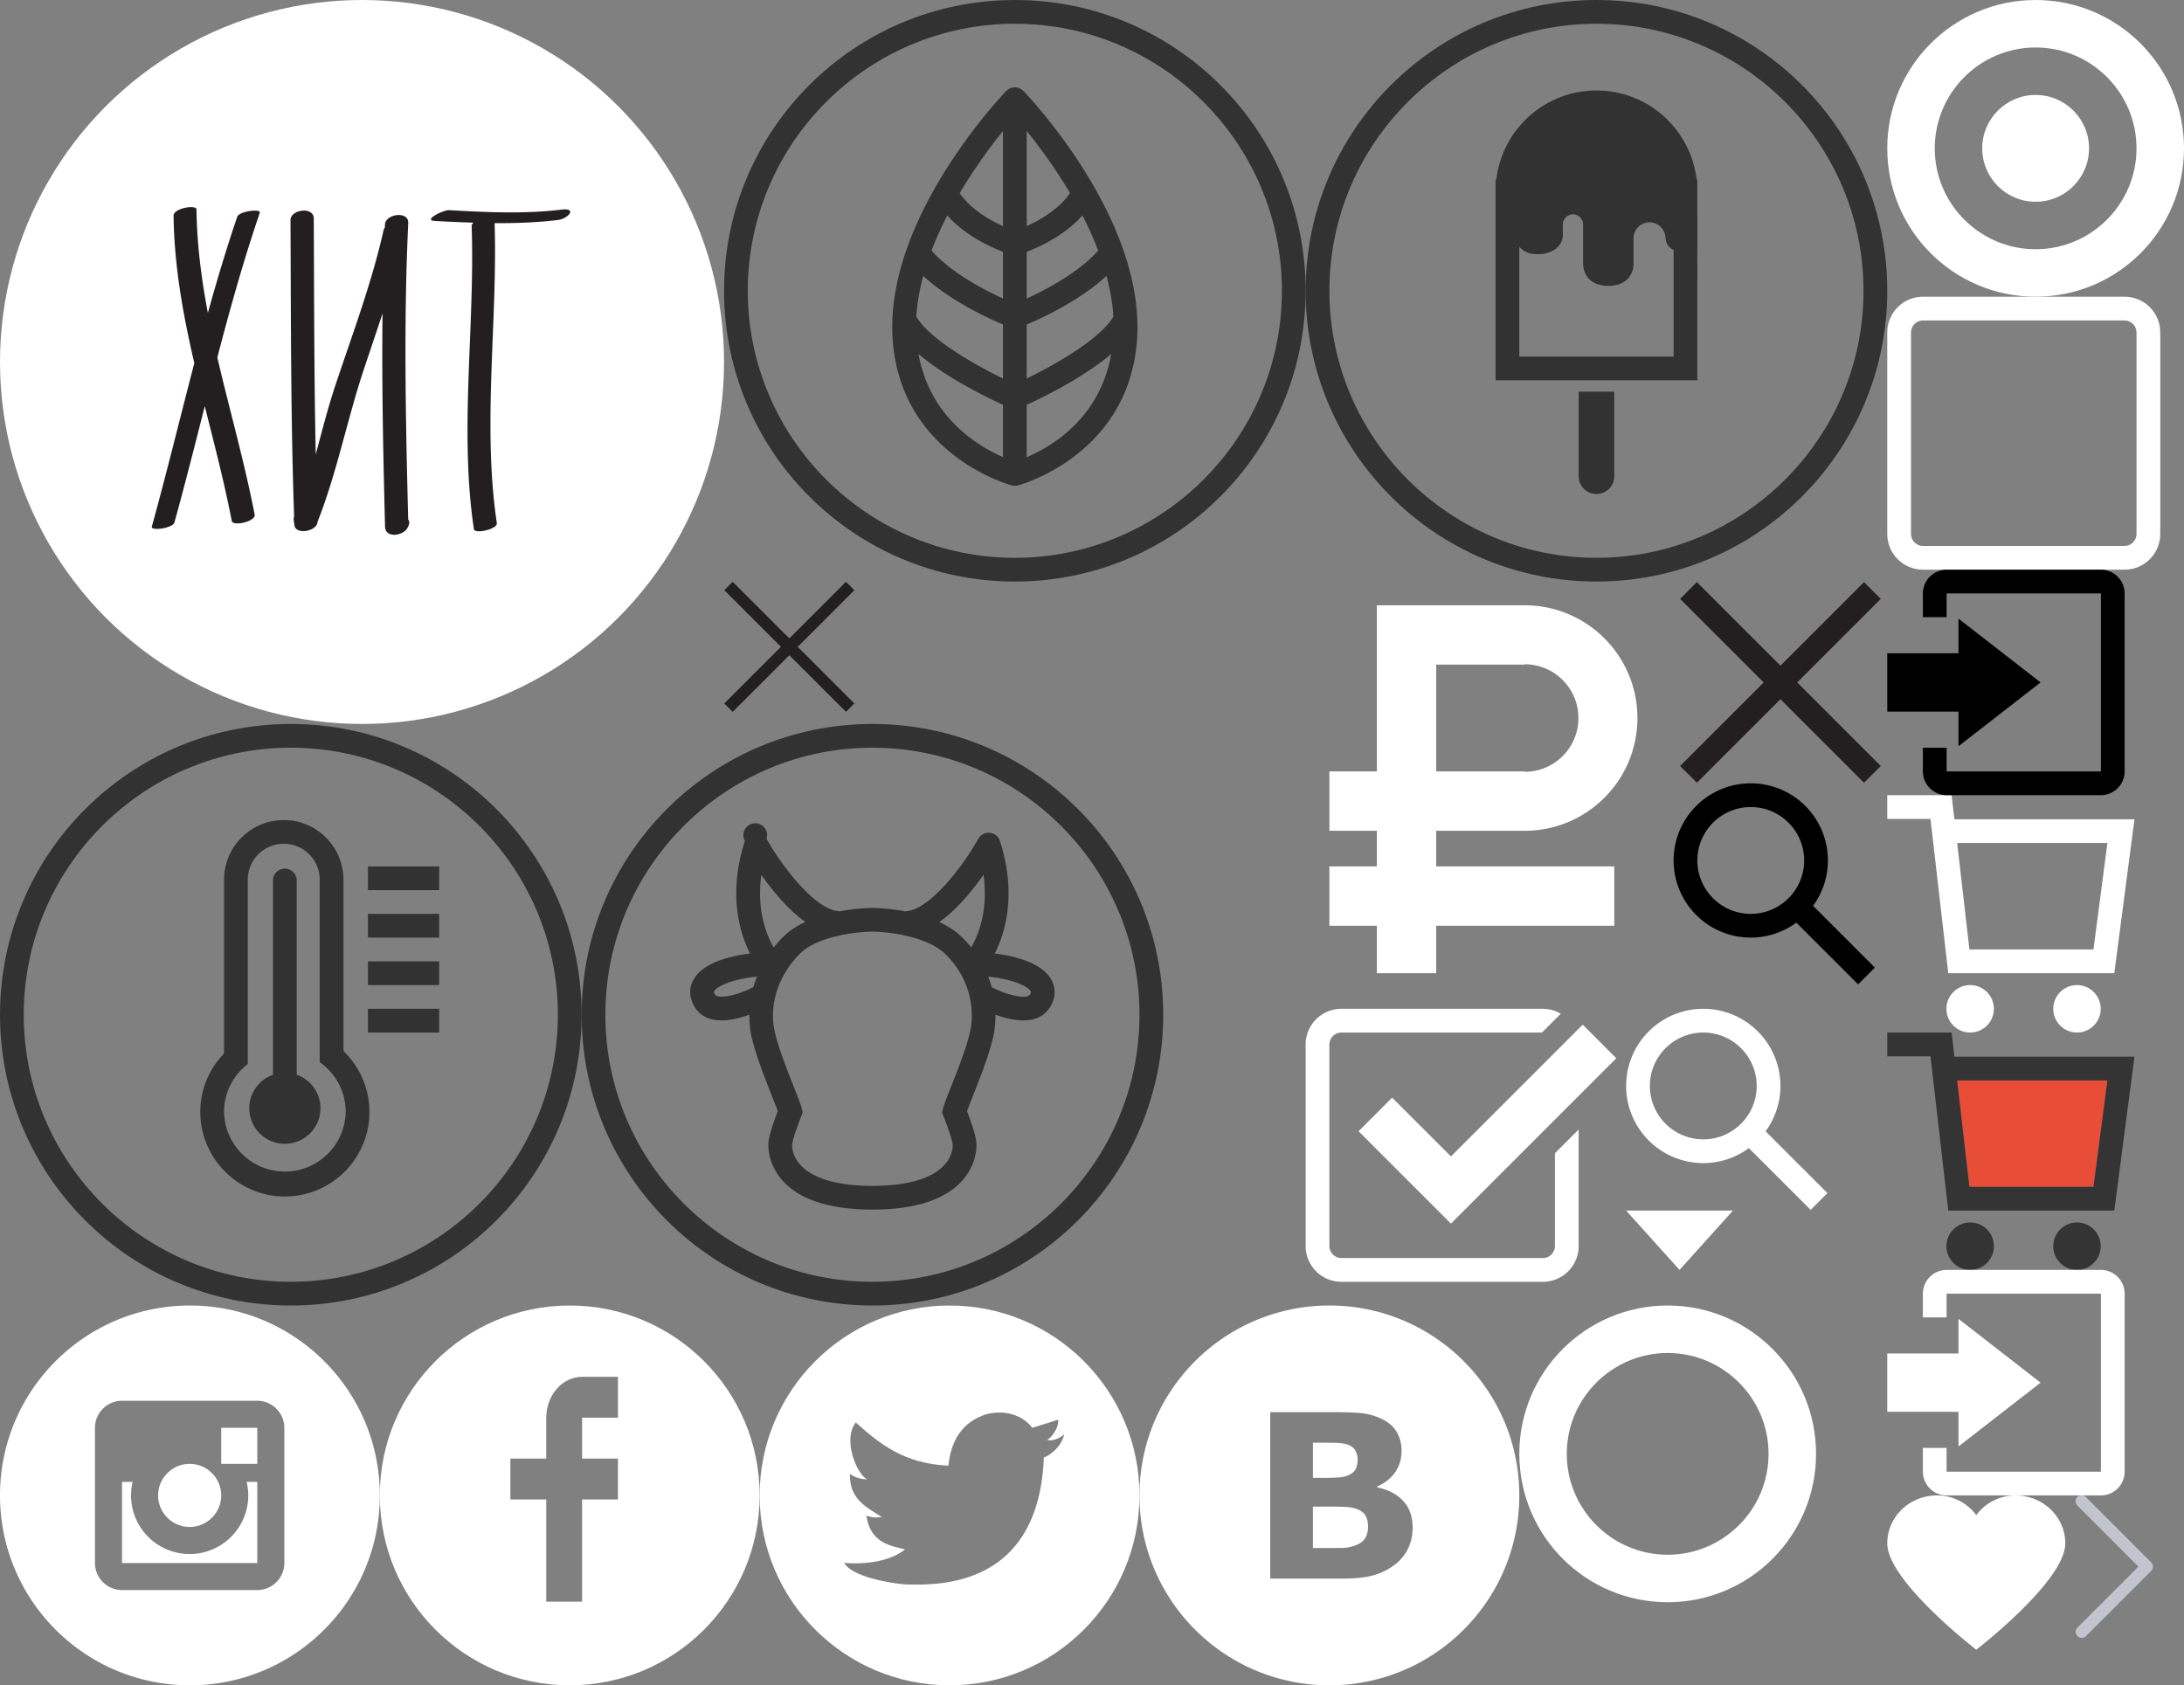 <svg width="184" height="142" viewBox="0 0 184 142" xmlns="http://www.w3.org/2000/svg" xmlns:xlink="http://www.w3.org/1999/xlink"><rect x="0" y="0" width="184" height="142" fill="#808080" stroke="none"/><svg width="21" height="20" viewBox="0 0 21 20" id="icon-cart" x="159" y="67" xmlns="http://www.w3.org/2000/svg"><g fill="#FFF"><path d="M5.657 2.031L5.422 0H0v2h3.64l1.5 13h13.988l1.699-12.969H5.657zM17.372 13H6.922L5.888 4.031h12.66L17.372 13z"/><circle cx="6.984" cy="18" r="2"/><circle cx="15.984" cy="18" r="2"/></g></svg><svg width="21" height="20" viewBox="0 0 21 20" id="icon-cart-red" x="159" y="87" xmlns="http://www.w3.org/2000/svg"><path fill="#E84D37" d="M5.888 4.031L6.922 13h10.45l1.176-8.969z"/><circle fill="#343434" cx="6.984" cy="18" r="2"/><circle fill="#343434" cx="15.984" cy="18" r="2"/><path fill="#343434" d="M5.657 2.031L5.422 0H0v2h3.64l1.5 13h13.988l1.699-12.969H5.657zM17.372 13H6.922L5.888 4.031h12.66L17.372 13z"/></svg><svg width="23" height="23" viewBox="0 0 23 23" id="icon-checkbox-off" x="159" y="25" xmlns="http://www.w3.org/2000/svg"><path fill="#FFF" d="M20 2c.542 0 1 .458 1 1v17c0 .542-.458 1-1 1H3c-.542 0-1-.458-1-1V3c0-.542.458-1 1-1h17m0-2H3C1.35 0 0 1.35 0 3v17c0 1.65 1.35 3 3 3h17c1.65 0 3-1.35 3-3V3c0-1.65-1.35-3-3-3z"/></svg><svg width="27" height="23" viewBox="0 0 27 23" id="icon-checkbox-on" x="110" y="85" xmlns="http://www.w3.org/2000/svg"><path fill="#FFF" d="M7.285 7.486l-2.829 2.829 7.783 7.783L26.171 4.166l-2.828-2.829-11.104 11.102z"/><path fill="#FFF" d="M21 20c0 .542-.458 1-1 1H3c-.542 0-1-.458-1-1V3c0-.542.458-1 1-1h16.908L21.493.415A2.96 2.96 0 0 0 20 0H3C1.35 0 0 1.35 0 3v17c0 1.65 1.35 3 3 3h17c1.65 0 3-1.35 3-3v-9.829l-2 2V20z"/></svg><svg width="49" height="49" viewBox="0 0 49 49" id="icon-cow" x="49" y="61" xmlns="http://www.w3.org/2000/svg"><g fill="#323232"><path d="M24.5 0C10.969 0 0 10.969 0 24.5S10.969 49 24.5 49 49 38.031 49 24.5 38.031 0 24.5 0zm0 47C12.093 47 2 36.906 2 24.5 2 12.093 12.093 2 24.5 2 36.906 2 47 12.093 47 24.5 47 36.906 36.906 47 24.5 47z"/><path d="M34.811 19.342c.86-1.711 1.88-4.987.433-9.482a1 1 0 0 0-1.825-.182c-1.271 2.268-4.038 5.927-6.047 6.094-.03.002-.054.019-.083.024A16.242 16.242 0 0 0 24.5 15.5c-.103 0-1.311.009-2.801.292-.025-.004-.045-.019-.071-.021-2.004-.167-4.773-3.827-6.048-6.095a1 1 0 1 0-1.824.183c-1.448 4.494-.427 7.771.433 9.482-1.744.22-3.954.777-4.757 2.188-.388.682-.38 1.464.024 2.201.514.939 1.399 1.245 2.334 1.245.816 0 1.668-.233 2.349-.482-.004.54.026 1.08.129 1.612.288 1.496 1.131 3.636 1.748 5.197.188.479.396 1.004.509 1.324-.235.614-.672 1.812-.766 2.484-.112.801.114 2.147 1.121 3.306 1.443 1.659 4.006 2.5 7.619 2.5 3.612 0 6.176-.841 7.619-2.5 1.007-1.158 1.233-2.505 1.121-3.306-.094-.673-.53-1.87-.767-2.484.114-.319.32-.843.509-1.32.617-1.563 1.462-3.704 1.75-5.201a8.483 8.483 0 0 0 .135-1.61c.679.248 1.528.48 2.342.48.936 0 1.82-.306 2.334-1.245.404-.737.412-1.519.024-2.201-.801-1.41-3.011-1.967-4.755-2.187zm-.953-6.634c.428 3.06-.477 5.157-1.031 6.112a9.905 9.905 0 0 0-.798-.872c-.544-.526-1.199-.934-1.891-1.258 1.483-1.051 2.801-2.673 3.72-3.982zm-18.716.002c.916 1.304 2.229 2.919 3.706 3.97-.701.329-1.359.744-1.892 1.283-.276.279-.533.57-.771.872-.549-.943-1.468-3.054-1.043-6.125zM11.21 22.77c-.089-.163-.063-.21-.04-.25.223-.391 1.387-1.006 3.609-1.233-.116.29-.217.582-.302.878-1.265.673-2.998 1.091-3.267.605zm21.558 2.959c-.252 1.313-1.058 3.354-1.646 4.844-.398 1.01-.609 1.552-.683 1.877l-.066.302.114.287c.283.71.711 1.908.772 2.351.001.009.096.858-.649 1.716-.72.826-2.363 1.812-6.11 1.812-3.747 0-5.391-.986-6.11-1.812-.746-.857-.651-1.707-.65-1.716.062-.441.489-1.641.772-2.352l.114-.286-.066-.302c-.072-.326-.284-.869-.683-1.881-.587-1.489-1.392-3.528-1.645-4.841-.422-2.198.379-4.575 2.145-6.358 1.513-1.528 4.933-1.868 6.123-1.871 1.166 0 4.539.339 6.139 1.886 2.081 2.014 2.465 4.597 2.129 6.344zm5.021-2.959c-.263.479-1.974.07-3.238-.592a9.437 9.437 0 0 0-.297-.888c2.198.23 3.354.84 3.575 1.229.024.041.05.087-.04.251z"/></g></svg><svg width="18" height="17" viewBox="0 0 18 17" id="icon-cross-big" x="141" y="49" xmlns="http://www.w3.org/2000/svg"><path fill="#231F20" d="M17.454 1.46L16.04.046 9 7.086 1.96.046.546 1.46l7.04 7.04-7.04 7.04 1.414 1.414L9 9.914l7.04 7.04 1.414-1.414-7.04-7.04z"/></svg><svg width="11" height="11" viewBox="0 0 11 11" id="icon-cross-small" x="61" y="49" xmlns="http://www.w3.org/2000/svg"><path fill="#231F20" d="M10.979.728l-.708-.707L5.5 4.792.729.021.021.728 4.793 5.5.021 10.271l.707.708L5.5 6.207l4.771 4.772.708-.708L6.207 5.5z"/></svg><svg width="32" height="32" viewBox="0 0 32 32" id="icon-fb" x="32" y="110" xmlns="http://www.w3.org/2000/svg"><path fill="#FFF" d="M16 0C7.164 0 0 7.163 0 16s7.164 16 16 16c8.837 0 16-7.164 16-16S24.837 0 16 0zm4.062 9.455h-3.021v3.444h3.021v3.445h-3.021v8.61H14.02v-8.61H11v-3.445h3.021V9.455c0-1.902 1.353-3.445 3.021-3.445h3.021v3.445z"/></svg><svg width="15" height="13" viewBox="0 0 15 13" id="icon-heart" x="159" y="126" xmlns="http://www.w3.org/2000/svg"><path fill="#FFF" d="M10.799 0c-1.35 0-2.551.65-3.3 1.661A4.097 4.097 0 0 0 4.199 0C1.875 0 0 1.806 0 4.044 0 7.223 7.499 13 7.499 13s7.499-5.777 7.499-8.956C14.998 1.806 13.123 0 10.799 0z"/></svg><svg width="61" height="61" viewBox="0 0 61 61" id="icon-hit" xmlns="http://www.w3.org/2000/svg"><circle fill="#FFF" cx="30.5" cy="30.5" r="30.5"/><path d="M19.985 18.27c-.915 2.683-1.718 5.384-2.472 8.094-.543-2.863-.921-5.756-.958-8.715-.005-.431-1.939-.11-1.932.518.052 4.243.8 8.354 1.747 12.432-1.196 4.58-2.311 9.18-3.579 13.771-.109.394 1.771.138 1.904-.344.902-3.265 1.726-6.535 2.556-9.8.805 3.204 1.644 6.407 2.273 9.657.098.508 2.041.045 1.932-.518-.864-4.462-2.12-8.836-3.146-13.247 1.068-4.086 2.202-8.157 3.578-12.191.124-.361-1.737-.145-1.903.343zm14.41.528c.049-1.047-1.919-.794-1.963.128-.004.08-.004.159-.008.238-.039.065-.084.128-.101.204-1.004 4.463-2.611 8.729-4.056 13.06-.644 1.93-1.139 3.898-1.666 5.856-.139-6.623-.135-13.237-.165-19.871-.005-1.042-1.965-.769-1.961.134.037 8.337.018 16.641.303 24.971a.644.644 0 0 0-.034.301l.064.445c.123.856 1.959.48 1.944-.317.005-.011.016-.018.021-.029 1.636-4.171 2.478-8.591 3.894-12.838.521-1.558 1.048-3.108 1.561-4.662-.071 5.987.058 11.969.211 17.961.026 1.012 1.58.771 1.91.065l.056-.119c.112-.239.088-.423-.015-.558-.211-8.333-.389-16.635.005-24.969zM47.32 17.66c-3.158.38-6.312.227-9.478.048-.491-.028-2.24.851-1.221.908 1.093.062 2.182.109 3.271.145-.093.081-.161.167-.157.265.295 8.408-1.054 17.239.191 25.564.063.424 2.01.005 1.932-.518-1.229-8.229.069-16.951-.185-25.27 1.776.012 3.551-.052 5.33-.266.857-.102 1.669-1.039.317-.876z" fill="#231F20"/></svg><svg width="49" height="49" viewBox="0 0 49 49" id="icon-ice-cream" x="110" xmlns="http://www.w3.org/2000/svg"><g fill="#323232"><path d="M24.5 0C10.969 0 0 10.969 0 24.5S10.969 49 24.5 49 49 38.031 49 24.5 38.031 0 24.5 0zm0 47C12.093 47 2 36.906 2 24.5 2 12.093 12.093 2 24.5 2 36.906 2 47 12.093 47 24.5 47 36.906 36.906 47 24.5 47z"/><path d="M24.5 7.625c-4.355 0-7.94 3.278-8.436 7.5H16v16.917h17V15.125h-.063c-.497-4.222-4.082-7.5-8.437-7.5zM31 30.042H18v-9.257c.275.337.705.631 1.542.631 1.292 0 2.125-.713 2.125-1.625v-.875a.854.854 0 1 1 1.708 0c0 .009-.005.017-.005.025 0 .007.005.01.005.017v3.292s-.031 1.833 2.125 1.833c2.109 0 2.125-1.75 2.125-1.75v-2.25h.001l-.001-.005a1.344 1.344 0 0 1 2.688 0c0 .031.021.088.021.088s.034.609.667.894v8.982zm-8 10.083a1.5 1.5 0 1 0 3 0V33h-3v7.125z"/></g></svg><svg width="32" height="32" viewBox="0 0 32 32" id="icon-instagram" y="110" xmlns="http://www.w3.org/2000/svg"><g fill="#FFF"><path d="M20.916 16a4.938 4.938 0 1 1-9.877 0c0-.394.051-.773.138-1.14h-.897v6.838h11.396V14.86h-.897c.086.367.137.746.137 1.14z"/><path d="M15.978 18.659c1.466 0 2.659-1.193 2.659-2.659s-1.193-2.659-2.659-2.659c-1.466 0-2.659 1.193-2.659 2.659s1.192 2.659 2.659 2.659zm2.659-8.357h3.039v3.039h-3.039z"/><path d="M16 0C7.164 0 0 7.164 0 16c0 8.837 7.164 16 16 16 8.837 0 16-7.163 16-16 0-8.836-7.163-16-16-16zm7.955 21.698a2.285 2.285 0 0 1-2.279 2.279H10.279A2.285 2.285 0 0 1 8 21.698V10.302a2.286 2.286 0 0 1 2.279-2.279h11.396a2.286 2.286 0 0 1 2.279 2.279v11.396z"/></g></svg><svg width="49" height="49" viewBox="0 0 49 49" id="icon-leaf" x="61" xmlns="http://www.w3.org/2000/svg"><g fill="#323232"><path d="M24.5 0C10.969 0 0 10.969 0 24.5S10.969 49 24.5 49 49 38.031 49 24.5 38.031 0 24.5 0zm0 47C12.093 47 2 36.906 2 24.5 2 12.093 12.093 2 24.5 2 36.906 2 47 12.093 47 24.5 47 36.906 36.906 47 24.5 47z"/><path d="M34.807 26.756c-.45-9.493-9.197-18.693-9.586-19.097-.015-.015-.033-.023-.048-.037a.942.942 0 0 0-.118-.09.945.945 0 0 0-.13-.077c-.018-.009-.032-.022-.051-.03-.027-.011-.056-.011-.083-.02a.898.898 0 0 0-.297-.044c-.045 0-.089.002-.134.008a.957.957 0 0 0-.158.038c-.025.008-.052.008-.076.018-.018.007-.031.021-.049.029a.896.896 0 0 0-.133.079.95.95 0 0 0-.118.091c-.015.013-.033.021-.046.036-.389.404-9.14 9.608-9.587 19.105-.008.067-.017.133-.011.202-.013.363-.017.727-.003 1.091.369 10.256 9.978 12.82 10.075 12.845a.995.995 0 0 0 .494 0c.097-.024 9.706-2.589 10.074-12.845.013-.363.009-.727-.003-1.089.006-.073-.004-.142-.012-.213zM16.783 23.25c2.219 2.058 5.368 3.521 6.717 4.091v4.552c-2.448-1.196-6.219-3.341-7.302-5.228a17.06 17.06 0 0 1 .585-3.415zm2.024-5.096c1.513 1.688 3.602 2.646 4.693 3.059v3.94c-1.654-.76-4.424-2.216-6.016-4.043a29.164 29.164 0 0 1 1.323-2.956zm12.711 2.954c-1.59 1.824-4.362 3.283-6.018 4.044v-3.939c1.092-.413 3.183-1.372 4.695-3.062.489.949.935 1.94 1.323 2.957zM25.5 19.047v-8.008a45.239 45.239 0 0 1 3.651 5.229c-.953 1.374-2.536 2.276-3.651 2.779zm0 12.846v-4.552c1.35-.569 4.499-2.034 6.719-4.092.305 1.128.515 2.273.584 3.417-1.083 1.883-4.855 4.029-7.303 5.227zm-2-12.843c-1.113-.5-2.694-1.399-3.649-2.779a45.379 45.379 0 0 1 3.649-5.229v8.008zm-7.117 10.775c2.328 1.983 5.69 3.629 7.117 4.281v4.403c-2.092-.904-6.162-3.331-7.117-8.684zm9.117 8.696v-4.415c1.428-.653 4.792-2.3 7.121-4.284-.95 5.411-5.02 7.813-7.121 8.699z"/></g></svg><svg width="21" height="19" viewBox="0 0 21 19" id="icon-login" x="159" y="107" xmlns="http://www.w3.org/2000/svg"><g fill="#fff"><path d="M6 14.875L12.917 9.5 6 4.125v2.917H-.042v4.917H6z"/><path d="M18 0H5C3.9 0 3 .9 3 2v2h2V2h13v15H5v-2H3v2c0 1.1.9 2 2 2h13c1.1 0 2-.9 2-2V2c0-1.1-.9-2-2-2z"/></g></svg><svg width="21" height="19" viewBox="0 0 21 19" id="icon-login-black" x="159" y="48" xmlns="http://www.w3.org/2000/svg"><path d="M6 14.875L12.917 9.5 6 4.125v2.917H-.042v4.917H6z"/><path d="M18 0H5C3.9 0 3 .9 3 2v2h2V2h13v15H5v-2H3v2c0 1.1.9 2 2 2h13c1.1 0 2-.9 2-2V2c0-1.1-.9-2-2-2z"/></svg><svg width="17" height="17" viewBox="0 0 17 17" id="icon-loupe" x="137" y="85" xmlns="http://www.w3.org/2000/svg"><path fill="#fff" d="M16.958 15.527L11.75 10.32A6.455 6.455 0 0 0 13 6.5 6.5 6.5 0 1 0 6.5 13a6.465 6.465 0 0 0 3.839-1.263l5.205 5.204 1.414-1.414zM6.5 11C4.019 11 2 8.981 2 6.5S4.019 2 6.5 2 11 4.019 11 6.5 8.981 11 6.5 11z"/></svg><svg width="17" height="17" viewBox="0 0 17 17" id="icon-loupe-black" x="141" y="66" xmlns="http://www.w3.org/2000/svg"><path d="M16.958 15.527L11.75 10.32A6.455 6.455 0 0 0 13 6.5 6.5 6.5 0 1 0 6.5 13a6.465 6.465 0 0 0 3.839-1.263l5.205 5.204 1.414-1.414zM6.5 11C4.019 11 2 8.981 2 6.5S4.019 2 6.5 2 11 4.019 11 6.5 8.981 11 6.5 11z"/></svg><svg width="25" height="25" viewBox="0 0 25 25" id="icon-radio-off" x="128" y="110" xmlns="http://www.w3.org/2000/svg"><path fill="#FFF" d="M12.5 4c4.687 0 8.5 3.813 8.5 8.5 0 4.687-3.813 8.5-8.5 8.5C7.813 21 4 17.187 4 12.5 4 7.813 7.813 4 12.5 4m0-4C5.597 0 0 5.597 0 12.5S5.597 25 12.5 25 25 19.403 25 12.5 19.403 0 12.5 0z"/></svg><svg width="25" height="25" viewBox="0 0 25 25" id="icon-radio-on" x="159" xmlns="http://www.w3.org/2000/svg"><path fill="#FFF" d="M12.5 4c4.687 0 8.5 3.813 8.5 8.5 0 4.687-3.813 8.5-8.5 8.5C7.813 21 4 17.187 4 12.5 4 7.813 7.813 4 12.5 4m0-4C5.597 0 0 5.597 0 12.5S5.597 25 12.5 25 25 19.403 25 12.5 19.403 0 12.5 0z"/><circle fill="#FFF" cx="12.5" cy="12.5" r="4.5"/></svg><svg width="8" height="12" viewBox="0 0 8 12" id="icon-right-small" x="174" y="126" xmlns="http://www.w3.org/2000/svg"><path fill="#C1C6CE" d="M7.237 5.642L1.729.133a.506.506 0 1 0-.716.716L6.163 6l-5.151 5.15a.507.507 0 0 0 .716.717l5.509-5.509a.504.504 0 0 0 0-.716z"/></svg><svg width="31" height="36" viewBox="0 0 31 36" id="icon-ruble" x="110" y="49" xmlns="http://www.w3.org/2000/svg"><path fill="#FFF" d="M11 21h7.451c5.247 0 9.5-4.253 9.5-9.5S23.698 2 18.451 2H6v14H2v5h4v3H2v5h4v4h5v-4h15v-5H11v-3zm0-14h7.451v-.03a4.53 4.53 0 0 1 0 9.06V16H11V7z"/></svg><svg width="9" height="5" viewBox="0 0 9 5" id="icon-select-arrow" x="137" y="102" xmlns="http://www.w3.org/2000/svg"><path fill="#FFF" d="M4.5 5L0 0h9z"/></svg><svg width="49" height="49" viewBox="0 0 49 49" id="icon-thermometer" y="61" xmlns="http://www.w3.org/2000/svg"><g fill="#323232"><path d="M24.5 0C10.969 0 0 10.969 0 24.5S10.969 49 24.5 49 49 38.031 49 24.5 38.031 0 24.5 0zm0 47C12.093 47 2 36.906 2 24.5 2 12.093 12.093 2 24.5 2 36.906 2 47 12.093 47 24.5 47 36.906 36.906 47 24.5 47z"/><path d="M28.938 13.125c0-2.774-2.257-5.031-5.031-5.031s-5.031 2.257-5.031 5.031v14.64a7.042 7.042 0 0 0-2 4.923c0 3.929 3.196 7.125 7.125 7.125s7.125-3.196 7.125-7.125a7.127 7.127 0 0 0-2.188-5.126V13.125zm.187 19.563a5.126 5.126 0 0 1-10.25 0c0-1.647.792-3.098 2-4.035V13.125a3.031 3.031 0 1 1 6.062 0v15.372a5.114 5.114 0 0 1 2.188 4.191z"/><path d="M25 29.559V13.188a1 1 0 1 0-2 0v16.371a2.99 2.99 0 0 0-2 2.816 3 3 0 1 0 6 0 2.99 2.99 0 0 0-2-2.816zM31 12h6v2h-6zm0 4h6v2h-6zm0 4h6v2h-6zm0 4h6v2h-6z"/></g></svg><svg width="32" height="32" viewBox="0 0 32 32" id="icon-twitter" x="64" y="110" xmlns="http://www.w3.org/2000/svg"><path fill="#FFF" d="M16 0C7.164 0 0 7.164 0 16c0 8.837 7.164 16 16 16 8.837 0 16-7.163 16-16 0-8.836-7.163-16-16-16zm7.944 12.809c-.251 6.516-3.463 10.832-10.992 10.702h-.486c-.447 0-4.543-.443-5.344-1.823 2.479.19 4.247-.406 5.12-1.136-1.048-.289-2.923-.461-3.251-2.848.384.104.618.221 1.299.113-1.307-.824-2.758-1.519-2.679-3.643.311.317 1.164.518 1.46.457-.768-.233-2.149-3.244-.974-4.781 1.984 1.79 4.075 3.482 7.804 3.643.227-2.214 1.24-3.699 3.168-4.325 1.84-.479 3.255.26 3.901 1.138.737-.224 1.453-.466 2.193-.685-.004.833-.569 1.463-.935 1.709.747.165 1.423-.475 1.423-.475-.184.963-1.094 1.725-1.707 1.954z"/></svg><svg width="32" height="32" viewBox="0 0 32 32" id="icon-vk" x="96" y="110" xmlns="http://www.w3.org/2000/svg"><g fill="#FFF"><path d="M16.637 14.495c.402-.019.719-.082.951-.188.326-.145.54-.33.641-.559.101-.229.15-.496.15-.797 0-.232-.058-.465-.174-.697-.116-.232-.322-.405-.617-.517-.264-.1-.592-.155-.984-.165a76.242 76.242 0 0 0-1.652-.014h-.339v2.965h.565c.571 0 1.057-.009 1.459-.028zm1.481 2.589c-.282-.081-.672-.125-1.166-.132a127.97 127.97 0 0 0-1.55-.009h-.79v3.493h.264c1.014 0 1.74-.003 2.18-.009a3.2 3.2 0 0 0 1.212-.245c.377-.157.633-.364.774-.625s.214-.562.214-.9c0-.446-.088-.788-.261-1.03-.17-.241-.464-.423-.877-.543z"/><path d="M16 0C7.164 0 0 7.164 0 16c0 8.837 7.164 16 16 16 8.837 0 16-7.163 16-16 0-8.836-7.163-16-16-16zm6.602 20.531a3.73 3.73 0 0 1-1.124 1.327c-.552.415-1.161.71-1.823.886s-1.501.264-2.519.264h-6.121V8.987h5.443c1.13 0 1.957.038 2.48.113a5.126 5.126 0 0 1 1.561.5c.533.27.929.632 1.189 1.087.26.455.392.975.392 1.558 0 .678-.179 1.278-.536 1.795-.358.518-.863.92-1.517 1.208v.075c.917.182 1.642.559 2.179 1.13.537.571.807 1.325.807 2.261 0 .678-.138 1.283-.411 1.817z"/></g></svg></svg>